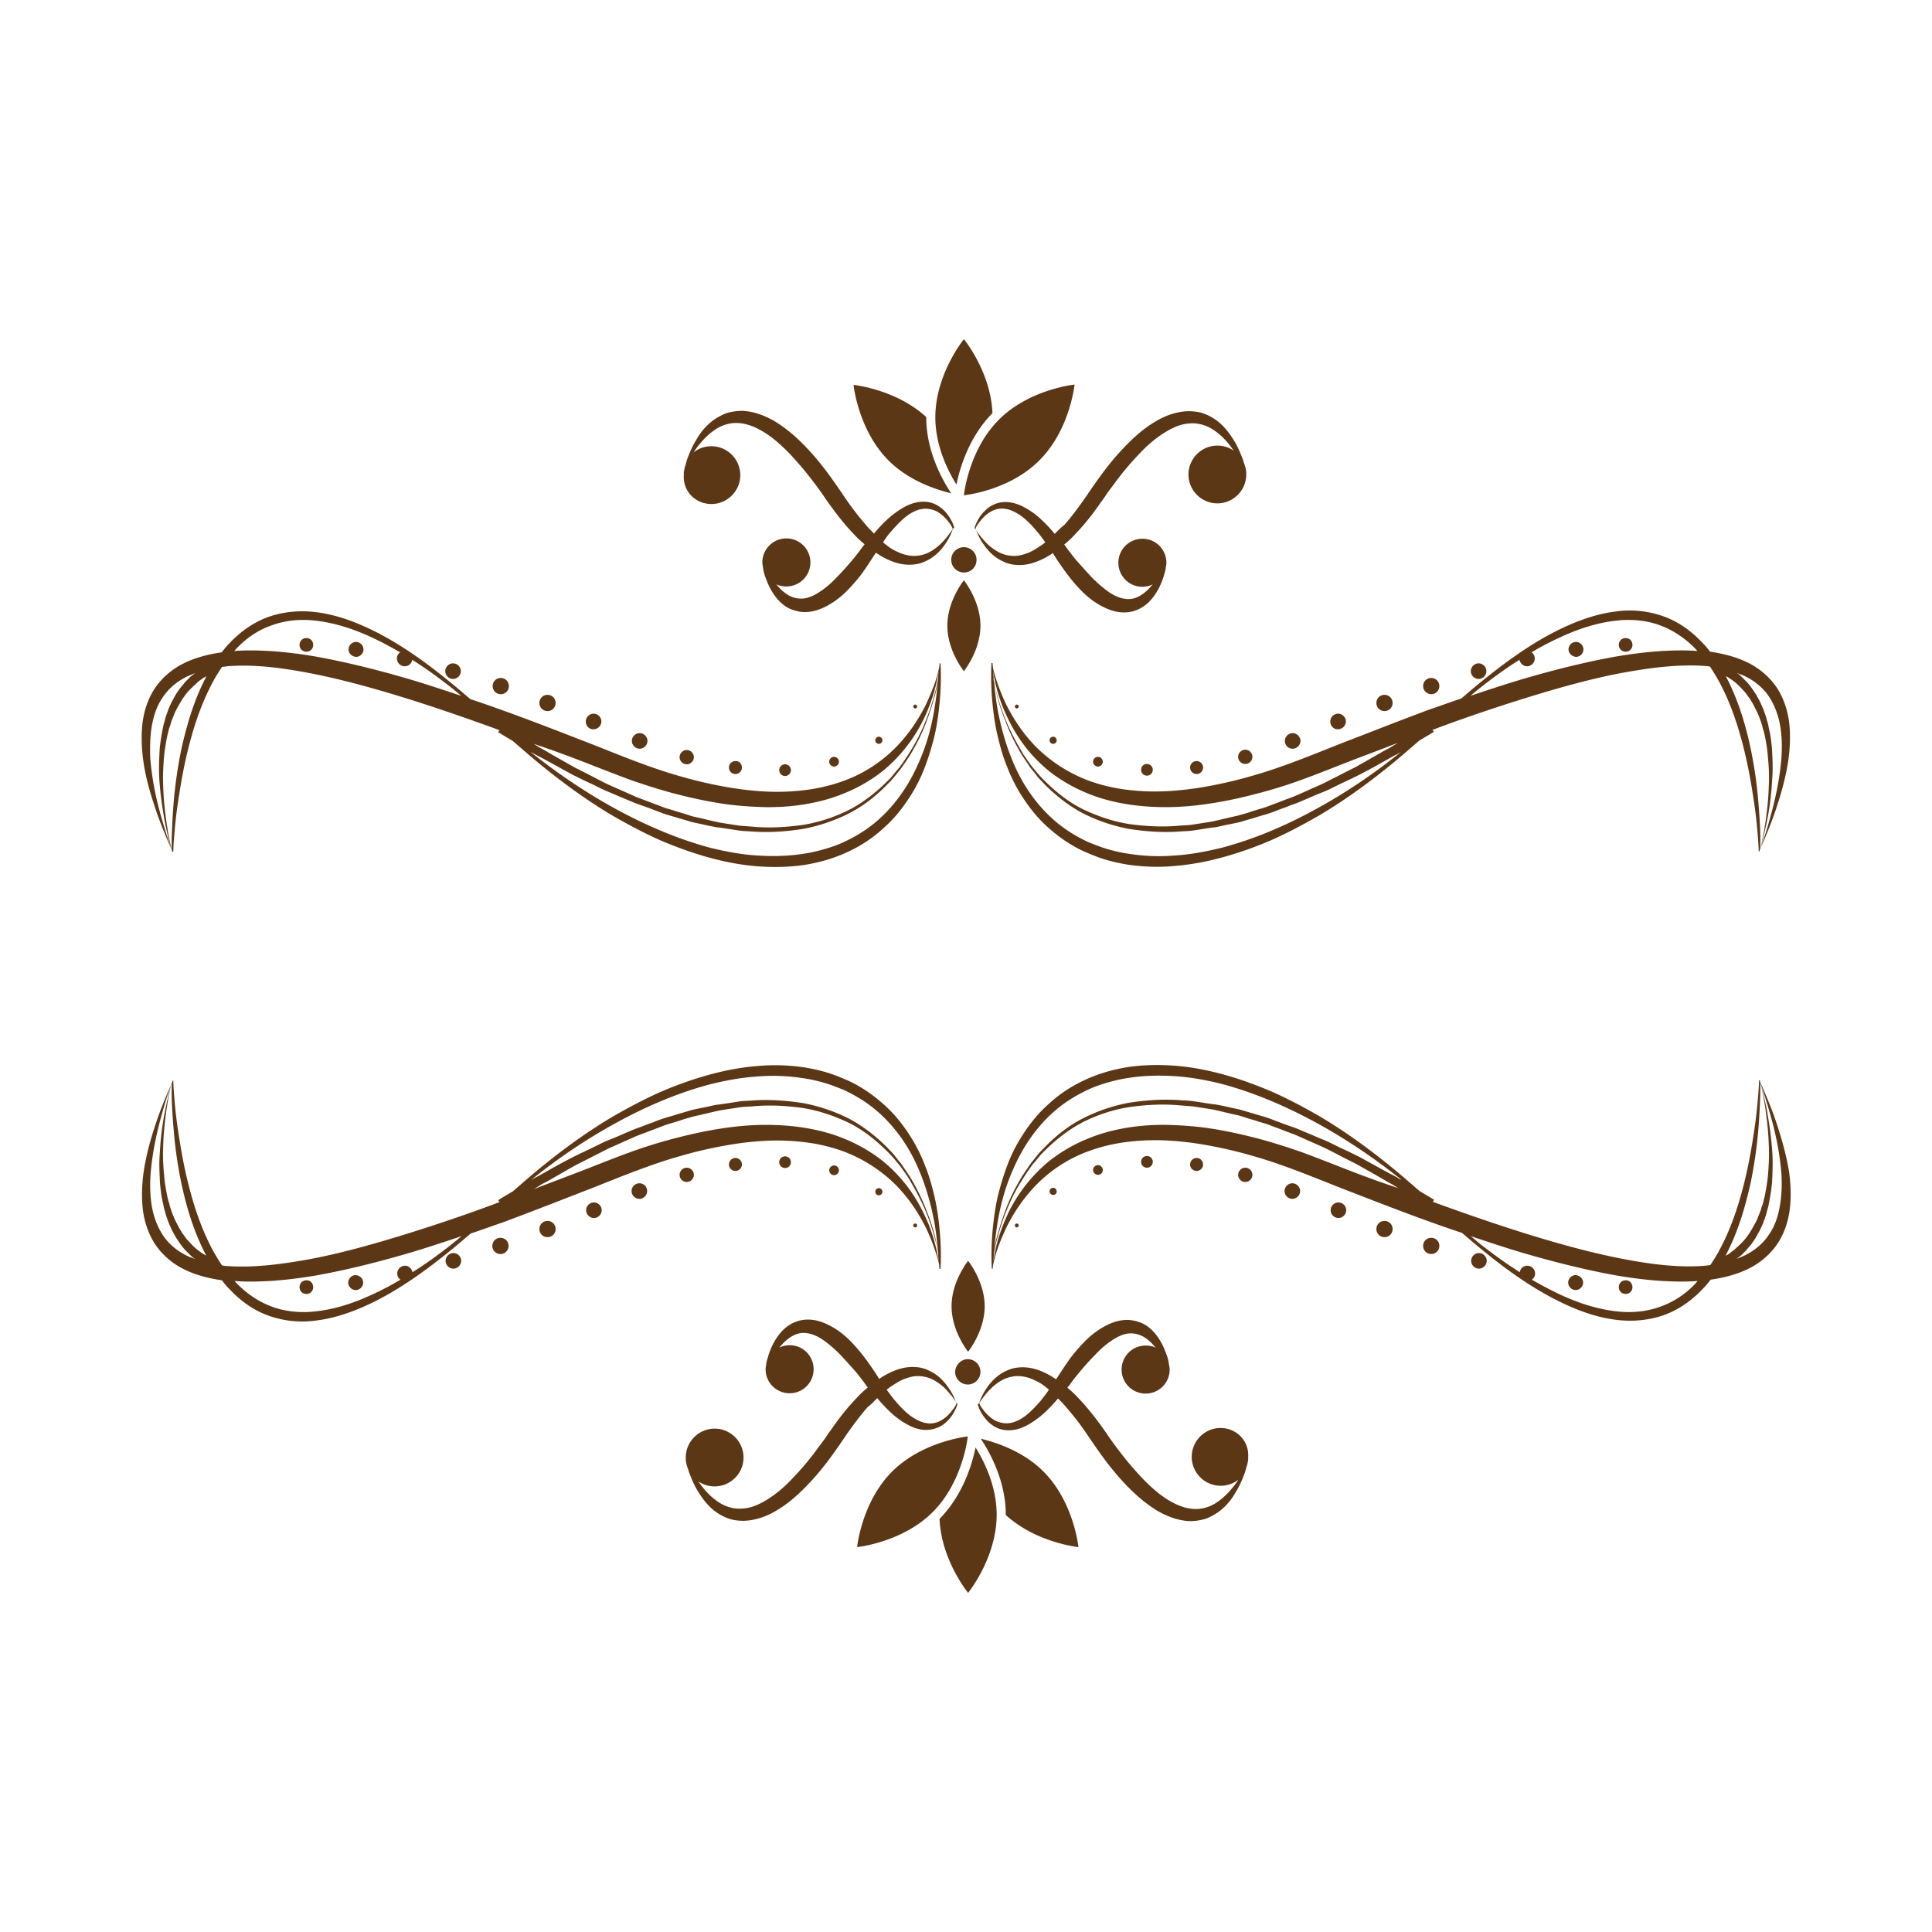 <svg id="Layer_1" xmlns="http://www.w3.org/2000/svg" viewBox="0 0 595.3 595.3"><style>.st0{fill:#5c3716}</style><path class="st0" d="M48 249.5c1.4 4.2 2.8 7.4 3.7 9.6.6 1.5 1.1 2.4 1.3 2.9v.4h.4s0-1.4.2-3.9.5-6.3 1.2-11 1.6-10.4 3.2-16.8 3.8-13.5 7.6-20.6c.8-1.5 1.8-3.1 2.8-4.6.5-.1 1.1-.1 1.6-.2 8.3-.7 17.3.5 26.4 2.3 9.1 1.8 18.5 4.4 27.9 7.3 9.4 2.9 18.9 6.2 28.3 9.6.4.2.9.3 1.3.5l-.4.6s1.6 1 4.5 2.7l4.5 3.9c8.3 7.1 17.1 13.7 26.4 19.2 4.7 2.7 9.4 5.2 14.3 7.4 4.9 2.1 9.8 3.9 14.8 5.3s10.1 2.4 15.1 2.8c5 .4 10 .3 14.8-.4 2.4-.4 4.7-.9 7-1.6 2.3-.7 4.4-1.5 6.5-2.5 4.1-1.9 7.8-4.4 10.9-7.3 3.2-2.8 5.7-6 7.8-9.2 2.1-3.2 3.7-6.4 4.9-9.6 1.2-3.2 2.1-6.2 2.8-9 .7-2.8 1.1-5.5 1.4-7.9.6-4.8.7-8.5.7-11.1 0-2.6-.1-3.9-.1-3.9h-.3s0 .4-.1 1.1c-.1.6-.3 1.4-.6 2.5-.6 2.3-1.8 5.5-3.7 9.5-2 3.9-4.8 8.4-9 12.7-4.2 4.3-9.8 8.2-16.7 10.6-3.4 1.2-7.1 2.1-11 2.6-3.9.5-8 .7-12.2.5-4.2-.2-8.5-.7-12.9-1.5s-8.8-1.8-13.3-3.1c-9-2.5-17.8-6.1-27.1-9.8-9.3-3.6-18.7-7.3-28.2-10.7-3.3-1.2-6.5-2.3-9.8-3.4-2.1-1.8-4.2-3.6-6.3-5.3-8.3-6.8-17.1-13-26.6-17.2-4.7-2.1-9.7-3.7-14.8-4.3-5-.6-10.2-.1-14.8 1.6-4.6 1.7-8.6 4.7-11.7 8-.9.9-1.6 1.8-2.4 2.8-4.1.6-8.1 1.6-11.7 3.4-3.9 1.9-7.3 5-9.4 8.5-2.1 3.5-3.1 7.4-3.4 11-.3 3.6-.1 7 .3 10.1.8 6.1 2.5 11.3 3.9 15.5zm132.7-14.4c4.6 1.8 9.2 3.6 13.8 5.3 4.7 1.6 9.3 3.1 14 4.3 4.7 1.2 9.3 2.2 13.9 2.9 4.6.7 9.2 1 13.6 1.1 8.9.1 17.5-1.4 24.7-4.5 3.6-1.5 6.9-3.4 9.8-5.5 2.9-2.1 5.3-4.5 7.4-6.9 4.1-4.8 6.7-9.7 8.3-13.9 1.7-4.2 2.4-7.6 2.8-9.9.1-.4.1-.8.2-1.2 0 .4-.1.9-.1 1.5 0 .3-.1.7-.1 1.1-.2 1.1-.5 2.6-1 4.4-.6 2.2-1.4 4.9-2.6 7.9-1.2 3-2.7 6.3-4.8 9.6-1 1.7-2.2 3.4-3.4 5.1-.7.8-1.4 1.6-2.1 2.5-.7.9-1.5 1.6-2.3 2.4-3.2 3.1-7 6.1-11.3 8.3-4.4 2.2-9.2 3.8-14.3 4.6-5.1.7-10.3 1-15.5.5l-3.9-.3-3.9-.6-1.9-.3-1-.2-.9-.2c-1.3-.3-2.5-.6-3.8-.9-1.2-.3-2.5-.5-3.7-.9-1.2-.4-2.4-.8-3.6-1.1-1.2-.4-2.4-.8-3.6-1.1-1.2-.4-2.3-.9-3.5-1.3-1.1-.4-2.3-.9-3.4-1.3s-2.2-.8-3.3-1.3c-2.2-1-4.3-1.9-6.3-2.8-2.1-.9-4-1.9-5.9-2.9-1.9-1-3.7-1.9-5.5-2.8-3.4-1.9-6.6-3.7-9.3-5.3-.7-.4-1.4-.8-2-1.1-.6-.4-1.3-.8-1.8-1.1 5.5 1.8 10.9 3.8 16.3 5.9zm-15.9-2.7c.7.4 1.3.7 2.1 1.1 2.8 1.5 6 3.3 9.5 5.2 1.8.9 3.6 1.8 5.6 2.7 1.9.9 3.9 2 6 2.8 2.1.9 4.2 1.8 6.4 2.7 1.1.5 2.2.9 3.4 1.3 1.1.4 2.3.8 3.5 1.3 1.2.4 2.3.9 3.5 1.3 1.2.4 2.4.7 3.7 1.1 1.2.4 2.5.7 3.7 1.1 1.2.4 2.5.6 3.8.9 1.3.3 2.6.6 3.8.8l1 .2 1 .1 2 .3 3.9.6c1.3.2 2.7.2 4 .3 5.3.4 10.7 0 15.8-.8 5.2-1 10.1-2.7 14.5-5s8.2-5.4 11.4-8.7c.8-.8 1.6-1.6 2.3-2.5.7-.9 1.4-1.7 2-2.5 1.2-1.8 2.4-3.4 3.4-5.2 2-3.4 3.5-6.7 4.6-9.8 1.1-3 1.9-5.7 2.5-7.9.4-1.5.7-2.8.8-3.9-.2 2.4-.6 5.6-1.2 9.3-.8 4.6-2.2 10.3-4.9 16.2-2.6 5.9-6.6 12.3-12.6 17.5-3 2.6-6.5 4.8-10.4 6.6-1.9.9-4 1.6-6.1 2.2-2.1.6-4.3 1.1-6.5 1.4-4.5.7-9.2.8-14 .5-4.8-.3-9.7-1.2-14.5-2.4-9.7-2.6-19.4-6.7-28.8-11.8-9.2-5-18.1-11-26.5-17.7.5.2.9.5 1.3.7zM72.7 200c2.9-3.1 6.5-5.7 10.7-7.2 4.2-1.6 8.8-2.1 13.5-1.6 4.7.5 9.5 1.8 14.2 3.7 4.2 1.7 8.2 3.8 12.2 6.1-.6.4-1 1.1-1 1.9 0 1.3 1.1 2.4 2.4 2.4 1.2 0 2.2-.9 2.3-2 3.7 2.3 7.3 4.9 10.8 7.6 1.5 1.1 2.9 2.3 4.3 3.5-5.4-1.8-10.8-3.6-16.2-5.2-9.6-2.8-19.2-5.2-28.6-6.9-4.7-.8-9.4-1.4-14.1-1.7-3.7-.2-7.4-.3-11 0 .2-.2.3-.4.5-.6zm-10.6 9.3c.5-.4.9-.6 1.3-.8.1-.1.2-.1.2-.1l-.3.6c-3.8 7.4-5.8 14.8-7.3 21.3-1.4 6.6-2.1 12.3-2.5 17.1-.4 4.8-.5 8.5-.6 11.1v3.3c-.3-1.3-1.1-4.6-1.7-9.1-.4-3-.8-6.4-.9-10.1-.1-1.9-.1-3.8 0-5.7.1-1.9.2-3.9.5-5.9.3-1.9.6-3.9 1.1-5.7.1-.5.2-.9.4-1.4.2-.4.3-.9.4-1.3.3-.9.7-1.7 1-2.6.3-.8.8-1.6 1.2-2.4.4-.7.9-1.5 1.3-2.2.5-.7.9-1.3 1.4-1.9.5-.6 1-1.1 1.5-1.6s1-.9 1.5-1.4c.5-.5 1-.9 1.5-1.2zm-15.4 14.9c.5-3.2 1.5-6.6 3.5-9.4 1.9-2.9 4.8-5.2 8.2-6.7.6-.2 1.2-.5 1.7-.7-.4.3-.8.7-1.3 1l-1.6 1.6c-.5.6-1 1.2-1.6 1.9-.5.7-1 1.4-1.5 2.2-.4.8-.9 1.6-1.3 2.4-.4.9-.8 1.7-1.1 2.6-.3.9-.7 1.8-.9 2.8-.1.5-.3 1-.4 1.4l-.3 1.5c-.4 2-.7 4-.9 6-.1 2-.2 4-.2 6s.1 3.9.3 5.8c.3 3.7.9 7.2 1.4 10.2.9 4.6 1.8 7.9 2.2 9.1-.2-.5-.5-1.5-1-2.9-.7-2.2-1.8-5.6-2.9-9.8-1.1-4.2-2.2-9.5-2.7-15.5-.1-3.1-.1-6.3.4-9.5zm235.3-7.1c.3 0 .6.3.6.6s-.3.6-.6.6-.6-.3-.6-.6.2-.6.6-.6zm-11.2 9.9c.6 0 1.1.5 1.1 1.1 0 .6-.5 1.1-1.1 1.1-.6 0-1.1-.5-1.1-1.1 0-.6.5-1.1 1.1-1.1zm-13.8 6.2c.8 0 1.5.7 1.5 1.5s-.7 1.5-1.5 1.5-1.5-.7-1.5-1.5.7-1.5 1.5-1.5zm-15.1 2.3c1 0 1.8.8 1.8 1.8s-.8 1.8-1.8 1.8-1.8-.8-1.8-1.8.8-1.8 1.8-1.8zm-13.3 1c0 1.1-.9 2-2 2s-2-.9-2-2 .9-2 2-2c1.1-.1 2 .8 2 2zm-19.2-3.2c0-1.2 1-2.2 2.2-2.2 1.2 0 2.2 1 2.2 2.2 0 1.2-1 2.2-2.2 2.2-1.2 0-2.2-1-2.2-2.2zm-14.7-5c0-1.3 1.1-2.4 2.4-2.4 1.3 0 2.4 1.1 2.4 2.4s-1.1 2.4-2.4 2.4c-1.3 0-2.4-1.1-2.4-2.4zm-14.2-6c0-1.3 1.1-2.4 2.4-2.4 1.3 0 2.4 1.1 2.4 2.4 0 1.3-1.1 2.4-2.4 2.4-1.3.1-2.4-1-2.4-2.4zm-14.3-5.7c0-1.4 1.1-2.5 2.5-2.5s2.5 1.1 2.5 2.5-1.1 2.5-2.5 2.5-2.5-1.1-2.5-2.5zm-14.4-5.2c0-1.4 1.1-2.5 2.5-2.5s2.5 1.1 2.5 2.5-1.1 2.5-2.5 2.5-2.5-1.1-2.5-2.5zm-14.6-4.6c0-1.3 1.1-2.4 2.4-2.4 1.3 0 2.4 1.1 2.4 2.4 0 1.3-1.1 2.4-2.4 2.4-1.3 0-2.4-1.1-2.4-2.4zm-29.8-6.7c0-1.2 1-2.3 2.3-2.3 1.2 0 2.3 1 2.3 2.3 0 1.2-1 2.3-2.3 2.3-1.3-.1-2.3-1.1-2.3-2.3zm-15.1-1.4c0-1.2.9-2.1 2.1-2.1 1.2 0 2.1.9 2.1 2.1s-.9 2.1-2.1 2.1c-1.2 0-2.1-.9-2.1-2.1zm320.1 30.7c-9.3 3.7-18.1 7.3-27.1 9.8-4.5 1.3-8.9 2.3-13.3 3.1-4.4.8-8.7 1.3-12.9 1.5-4.2.2-8.3 0-12.2-.5-3.9-.5-7.6-1.4-11-2.6-6.9-2.5-12.5-6.4-16.7-10.6-4.2-4.3-7-8.8-9-12.7-1.9-3.9-3-7.2-3.7-9.5-.3-1-.5-1.9-.6-2.5 0-.7-.1-1.1-.1-1.1h-.3s-.1 1.4-.1 3.9c0 2.6.1 6.3.7 11.1.3 2.4.7 5 1.4 7.9.7 2.8 1.5 5.9 2.8 9 1.2 3.2 2.8 6.4 4.9 9.6 2.1 3.2 4.6 6.4 7.8 9.2 3.1 2.8 6.8 5.4 10.9 7.3 2.1.9 4.2 1.8 6.5 2.5s4.6 1.2 7 1.6c4.8.7 9.7.9 14.8.4 5-.4 10.1-1.4 15.1-2.8s10-3.2 14.8-5.3c4.9-2.2 9.6-4.7 14.3-7.4 9.3-5.5 18.1-12.1 26.4-19.2l4.5-3.9c2.9-1.7 4.5-2.7 4.5-2.7l-.4-.6c.4-.2.9-.3 1.3-.5 9.4-3.5 18.9-6.7 28.3-9.6 9.4-2.9 18.7-5.5 27.9-7.3 9.1-1.7 18.1-2.9 26.4-2.3.5 0 1.1.1 1.6.2 1 1.5 1.9 3 2.8 4.6 3.8 7.1 6 14.2 7.6 20.6 1.6 6.4 2.5 12.1 3.2 16.8.7 4.7 1 8.4 1.2 11 .2 2.5.2 3.9.2 3.9h.3v-.4c.2-.5.7-1.5 1.3-2.9.9-2.2 2.3-5.4 3.7-9.6 1.4-4.2 3-9.4 3.9-15.6.4-3.1.6-6.5.3-10.1-.3-3.6-1.3-7.4-3.4-11-2.1-3.5-5.5-6.6-9.4-8.5-3.6-1.8-7.6-2.8-11.7-3.4-.7-1-1.5-1.9-2.4-2.8-3.1-3.3-7-6.3-11.7-8-4.6-1.7-9.8-2.3-14.8-1.6-5.1.6-10 2.2-14.8 4.3-9.5 4.2-18.2 10.4-26.6 17.2-2.1 1.7-4.2 3.5-6.3 5.3-3.3 1.1-6.5 2.3-9.8 3.4-9.4 3.5-18.8 7.2-28.1 10.8zm-106.3-21.1c0-.5-.1-1-.1-1.5.1.4.1.7.2 1.2.4 2.3 1.2 5.8 2.8 9.9 1.7 4.1 4.2 9.1 8.3 13.9 2.1 2.4 4.5 4.8 7.4 6.9 2.9 2.1 6.2 4 9.8 5.5 7.2 3.1 15.8 4.5 24.7 4.5 4.5 0 9-.4 13.6-1.1 4.6-.7 9.3-1.7 13.9-2.9 4.7-1.2 9.3-2.6 14-4.3 4.7-1.7 9.2-3.5 13.8-5.3 5.4-2.1 10.8-4.1 16.2-6.2-.6.4-1.2.7-1.8 1.1-.6.4-1.3.8-2 1.1-2.8 1.6-5.9 3.4-9.3 5.3-1.8.9-3.6 1.8-5.5 2.8-1.9.9-3.8 2-5.9 2.9-2.1.9-4.2 1.9-6.3 2.8-1.1.5-2.2.9-3.3 1.3-1.1.4-2.3.9-3.4 1.3s-2.3.9-3.5 1.3c-1.2.4-2.4.7-3.6 1.1-1.2.4-2.4.8-3.6 1.1-1.2.4-2.5.6-3.7.9-1.3.3-2.5.6-3.8.9l-.9.2-1 .2-1.9.3-3.9.6c-1.3.2-2.6.2-3.9.3-5.2.5-10.4.2-15.5-.5-5.1-.8-9.9-2.5-14.3-4.6-4.4-2.2-8.1-5.2-11.3-8.3-.8-.8-1.6-1.6-2.3-2.4-.7-.8-1.4-1.7-2.1-2.5-1.2-1.7-2.5-3.4-3.4-5.1-2-3.4-3.6-6.6-4.8-9.6-1.2-3-2-5.6-2.6-7.9-.5-1.8-.8-3.2-1-4.4.1-.1.1-.4 0-.8zm99.2 41.1c-9.3 5.1-19 9.2-28.8 11.8-4.9 1.2-9.7 2.1-14.5 2.4-4.8.4-9.5.2-14-.5-2.2-.3-4.4-.8-6.5-1.4-2.1-.6-4.1-1.4-6.1-2.2-3.9-1.8-7.4-4-10.4-6.6-6-5.2-10-11.5-12.6-17.5-2.6-6-4-11.6-4.9-16.2-.7-3.8-1-6.9-1.2-9.3.2 1.1.5 2.4.8 3.9.5 2.2 1.3 4.9 2.5 7.9 1.1 3 2.6 6.3 4.6 9.8 1 1.7 2.2 3.4 3.4 5.2.7.8 1.4 1.7 2 2.5.7.9 1.5 1.6 2.3 2.5 3.2 3.2 7 6.3 11.4 8.7 4.4 2.3 9.3 4 14.5 5 5.2.8 10.5 1.2 15.8.8 1.3-.1 2.7-.1 4-.3l3.9-.6 2-.3 1-.1 1-.2c1.3-.3 2.6-.6 3.8-.8 1.3-.3 2.6-.5 3.8-.9 1.2-.4 2.5-.7 3.7-1.1 1.2-.4 2.4-.7 3.7-1.1 1.2-.4 2.4-.8 3.5-1.3 1.2-.4 2.3-.8 3.5-1.3 1.1-.4 2.3-.8 3.4-1.3 2.2-.9 4.3-1.9 6.4-2.7 2.1-.8 4.1-1.9 6-2.8 1.9-.9 3.8-1.8 5.6-2.7 3.5-1.8 6.7-3.6 9.5-5.2.7-.4 1.4-.8 2.1-1.1.4-.3.9-.5 1.3-.8-8.4 6.8-17.3 12.8-26.5 17.8zM536.9 208c3.4 1.5 6.3 3.8 8.2 6.7 1.9 2.9 3 6.2 3.5 9.4.5 3.3.5 6.5.3 9.5-.5 6-1.6 11.2-2.7 15.5-1.1 4.2-2.1 7.6-2.9 9.8-.5 1.4-.8 2.4-1 2.9.4-1.2 1.3-4.6 2.2-9.1.6-2.9 1.1-6.4 1.4-10.2.1-1.9.3-3.8.3-5.8s-.1-4-.2-6c-.2-2-.4-4-.9-6l-.3-1.5c-.1-.5-.3-1-.4-1.4-.2-1-.6-1.9-.9-2.8-.3-.9-.8-1.8-1.1-2.6-.4-.8-.9-1.6-1.3-2.4-.5-.7-1-1.5-1.5-2.2-.5-.7-1-1.3-1.6-1.9l-1.6-1.6c-.4-.4-.9-.7-1.3-1 .6.3 1.2.5 1.8.7zm-5 .4c.4.2.9.5 1.3.8.5.3 1 .7 1.5 1.1.5.4 1 .9 1.5 1.4.5.5 1 1.1 1.5 1.6.5.6.9 1.3 1.4 1.9.4.7.9 1.4 1.3 2.2l1.2 2.4c.3.8.7 1.7 1 2.6.1.4.3.9.4 1.3.1.5.2.9.4 1.4.5 1.9.8 3.8 1.1 5.7.2 2 .4 3.9.5 5.9.1 1.9.1 3.9 0 5.7-.1 3.7-.5 7.2-.9 10.1-.6 4.5-1.4 7.7-1.7 9.1v-3.3c0-2.6-.2-6.3-.6-11.1-.4-4.8-1.1-10.6-2.5-17.1-1.4-6.5-3.5-13.9-7.3-21.3l-.3-.6c0 .1.1.2.2.2zm-74.5 2.5c3.5-2.7 7.1-5.3 10.8-7.6.2 1.1 1.2 2 2.3 2 1.3 0 2.4-1.1 2.4-2.4 0-.8-.4-1.5-1-1.9 4-2.4 8.1-4.4 12.2-6.1 4.7-1.9 9.4-3.2 14.2-3.7 4.7-.5 9.4 0 13.5 1.6 4.2 1.6 7.8 4.2 10.7 7.2.2.2.3.4.5.6-3.6-.3-7.3-.2-11 0-4.7.3-9.4.9-14.1 1.7-9.5 1.7-19 4.1-28.6 6.9-5.4 1.6-10.8 3.4-16.2 5.2 1.4-1.2 2.9-2.4 4.3-3.5zm-144.1 7.4c-.3 0-.6-.3-.6-.6s.3-.6.6-.6.6.3.6.6-.3.6-.6.6zm11.2 10.9c-.6 0-1.1-.5-1.1-1.1 0-.6.5-1.1 1.1-1.1.6 0 1.1.5 1.1 1.1 0 .6-.5 1.1-1.1 1.1zm13.8 7c-.8 0-1.5-.7-1.5-1.5s.7-1.5 1.5-1.5 1.5.7 1.5 1.5-.7 1.5-1.5 1.5zm15.1 2.8c-1 0-1.8-.8-1.8-1.8s.8-1.8 1.8-1.8 1.8.8 1.8 1.8-.8 1.8-1.8 1.8zm15.3-.5c-1.1 0-2-.9-2-2s.9-2 2-2 2 .9 2 2-.9 2-2 2zm15-7.5c1.2 0 2.2 1 2.2 2.2 0 1.2-1 2.2-2.2 2.2s-2.2-1-2.2-2.2c0-1.2 1-2.2 2.2-2.2zm12.2-2.7c0-1.3 1.1-2.4 2.4-2.4 1.3 0 2.4 1.1 2.4 2.4s-1.1 2.4-2.4 2.4c-1.4 0-2.4-1.1-2.4-2.4zm14-6c0-1.3 1.1-2.4 2.4-2.4 1.3 0 2.4 1.1 2.4 2.4 0 1.3-1.1 2.4-2.4 2.4-1.3.1-2.4-1-2.4-2.4zm14.2-5.7c0-1.4 1.1-2.5 2.5-2.5s2.5 1.1 2.5 2.5-1.1 2.5-2.5 2.5-2.5-1.1-2.5-2.5zm14.4-5.2c0-1.4 1.1-2.5 2.5-2.5s2.5 1.1 2.5 2.5-1.1 2.5-2.5 2.5c-1.3 0-2.5-1.1-2.5-2.5zm14.7-4.6c0-1.3 1.1-2.4 2.4-2.4 1.3 0 2.4 1.1 2.4 2.4 0 1.3-1.1 2.4-2.4 2.4-1.3 0-2.4-1.1-2.4-2.4zm30.1-6.7c0-1.2 1-2.3 2.3-2.3 1.2 0 2.3 1 2.3 2.3 0 1.2-1 2.3-2.3 2.3-1.2-.1-2.3-1.1-2.3-2.3zm15.5-1.4c0-1.2.9-2.1 2.1-2.1 1.2 0 2.1.9 2.1 2.1s-.9 2.1-2.1 2.1c-1.2 0-2.1-.9-2.1-2.1zm-206.9-5.9c0-7.7 5.1-14 5.1-14s5.1 6.3 5.1 14-5.1 14-5.1 14-5.1-6.3-5.1-14zm33.1-28.3c-1-1.2-2-2.3-3.1-3.4-1.7-1.7-3.6-3.3-5.6-4.4-2-1.2-4.2-2-6.3-2-2.1-.1-4 .7-5.4 1.7-1.3 1-2.2 2.1-2.8 3-.6 1-1 1.8-1.2 2.3l-.3.9c0 .1 0 .3.1.3h.2c.1.2.2.5.4 1 .3.8.8 1.9 1.7 3.3.9 1.3 2.1 3 4 4.4.9.7 2.1 1.3 3.3 1.8 1.3.5 2.7.7 4.2.7 3 0 6.2-1.2 9-2.9.4-.2.8-.5 1.2-.8 1 1.7 2.2 3.4 3.4 5.1 1.5 2.1 3.1 4.1 4.9 6 1.8 1.9 3.8 3.6 6.1 4.9 2.3 1.3 4.8 2.3 7.5 2.3 1.3 0 2.6-.2 3.8-.7 1.2-.4 2.2-1.1 3-1.7 1.7-1.4 2.8-3 3.6-4.4.8-1.4 1.3-2.7 1.7-3.8.3-1.1.6-1.9.7-2.5.1-.3.1-.6.1-.7.1-.5.2-1 .2-1.5 0-4.1-3.3-7.4-7.4-7.4-4.1 0-7.4 3.3-7.4 7.4 0 4.1 3.3 7.4 7.4 7.4 1.2 0 2.2-.3 3.2-.7-.2.2-.3.4-.5.5-.9 1.1-2.1 2.2-3.5 3-1.4.8-3 1.2-4.6.9-1.6-.2-3.4-1-5.1-2.2-1.7-1.2-3.4-2.7-5-4.3-1.6-1.7-3.2-3.5-4.8-5.3-.8-.9-1.5-1.9-2.3-2.9l-1.1-1.5c-.1-.2-.2-.3-.4-.5 1.1-.9 2.2-1.9 3.2-3 2.4-2.5 4.7-5.2 6.8-8.2.6-.7 1-1.5 1.6-2.2.5-.7 1-1.4 1.5-2.2 1-1.4 2.1-2.8 3.1-4.2 2.1-2.8 4.4-5.5 6.7-7.9 2.3-2.5 4.8-4.7 7.4-6.4 2.6-1.7 5.3-3 8-3.2 2.6-.3 5.2.4 7.3 1.7 2.1 1.3 3.8 3 5.1 4.6.6.7 1.1 1.5 1.6 2.1-1.4-1-3.2-1.6-5.1-1.6-4.9 0-8.9 4-8.9 8.9s4 8.9 8.9 8.9 8.9-4 8.9-8.9v-.7c-.1-1.1-.4-2.1-.8-3.1-.1-.5-.3-1-.5-1.5-.6-1.5-1.3-3.3-2.5-5.2-1.2-1.9-2.7-4.1-5-5.9-1.2-.9-2.5-1.7-4.1-2.3-1.5-.6-3.3-.8-5-.8-3.5.1-7 1.3-10.1 3.2-3.1 1.8-5.9 4.2-8.5 6.8-2.6 2.6-5 5.4-7.2 8.3-2.2 2.9-4.3 6-6.2 8.8-2 2.8-4 5.5-6.1 7.9-1.3 1-2.1 1.9-3 2.8zm-4.1 3.5c-1.2.8-2.3 1.5-3.5 2.1-1.2.5-2.4.9-3.6 1.1-2.3.3-4.6-.2-6.3-1.2-1.8-1-3.2-2.2-4.2-3.4-1-1.1-1.8-2.1-2.2-2.8-.3-.4-.5-.7-.6-.9l.1-.1s.1-.3.4-.8c.3-.5.8-1.2 1.5-2s1.6-1.7 2.9-2.4c1.2-.7 2.8-1.1 4.4-.8 1.6.2 3.3 1.1 4.9 2.2 1.6 1.2 3.1 2.7 4.6 4.5 1 1.1 1.9 2.4 2.8 3.6l-1.2.9zm-101.7-12.7c4.9 0 8.9-4 8.9-8.9s-4-8.9-8.9-8.9c-2.1 0-4 .7-5.5 1.9.6-.9 1.2-1.8 2-2.7 1.3-1.6 3-3.3 5.1-4.6 2.1-1.3 4.6-2 7.3-1.7 2.7.3 5.4 1.5 8 3.2 2.6 1.7 5.1 4 7.4 6.4 2.3 2.5 4.6 5.1 6.7 7.9 1.1 1.4 2.1 2.8 3.1 4.2.5.7 1 1.5 1.5 2.2.5.7 1 1.4 1.6 2.2 2.1 2.9 4.4 5.7 6.8 8.2 1 1.1 2.1 2.1 3.2 3-.1.2-.2.3-.4.5l-1.1 1.5c-.7 1-1.5 1.9-2.3 2.9-1.6 1.9-3.2 3.7-4.8 5.3-1.6 1.7-3.3 3.2-5 4.3-1.7 1.2-3.5 2-5.1 2.2-1.7.2-3.2-.2-4.6-.9-1.4-.8-2.6-1.9-3.5-3-.2-.2-.3-.4-.5-.5 1 .5 2.1.7 3.2.7 4.1 0 7.4-3.3 7.4-7.4 0-4.1-3.3-7.4-7.4-7.4s-7.4 3.3-7.4 7.4c0 .5.1 1 .2 1.5 0 .2.1.4.1.7.1.6.3 1.5.7 2.5.4 1.1.9 2.4 1.7 3.8.8 1.4 1.9 3 3.6 4.4.8.7 1.9 1.3 3 1.7 1.2.4 2.5.7 3.8.7 2.7 0 5.3-1 7.5-2.3 2.3-1.3 4.3-3 6.1-4.9 1.8-1.9 3.5-3.9 4.9-6 1.2-1.7 2.3-3.5 3.4-5.1.4.3.8.5 1.2.8 2.8 1.7 5.9 2.9 9 2.9 1.5 0 3-.2 4.2-.7 1.3-.5 2.4-1.1 3.3-1.8 1.9-1.4 3.1-3 4-4.4.9-1.4 1.4-2.5 1.7-3.3.2-.5.3-.8.4-1h.1c.1 0 .2-.2.2-.3l-.3-.9c-.2-.6-.6-1.3-1.2-2.3-.6-.9-1.5-2.1-2.8-3-1.3-1-3.2-1.8-5.4-1.7-2.1 0-4.3.8-6.3 2s-3.9 2.7-5.6 4.4c-1.1 1.1-2.1 2.2-3.1 3.4-.9-.9-1.8-1.8-2.6-2.8-2.1-2.4-4.2-5.1-6.1-7.9-1.9-2.8-4-5.9-6.2-8.8-2.2-2.9-4.6-5.7-7.2-8.3-2.6-2.6-5.4-4.9-8.5-6.8-3.1-1.8-6.6-3.1-10.1-3.2-1.7 0-3.5.3-5 .8-1.5.6-2.9 1.4-4.1 2.3-2.3 1.8-3.9 3.9-5 5.9-1.2 1.9-1.9 3.7-2.5 5.2-.4 1-.6 1.9-.8 2.6-.2.5-.3 1-.4 1.6-.1.4-.1.6-.1.6v-.1.9c-.3 5 3.6 8.9 8.5 8.9zm55.6 8.2c1.5-1.7 3-3.3 4.6-4.5 1.6-1.2 3.3-2 4.9-2.2 1.6-.2 3.2.2 4.4.8 1.2.7 2.2 1.6 2.9 2.4.7.8 1.2 1.5 1.5 2 .3.5.4.8.4.8l.1.1c-.1.2-.3.5-.6.9-.5.7-1.2 1.7-2.2 2.8-1 1.1-2.4 2.4-4.2 3.4-1.8 1-4 1.5-6.3 1.2-1.2-.2-2.4-.5-3.6-1.1-1.2-.5-2.4-1.2-3.5-2.1-.4-.3-.8-.6-1.1-.9.8-1.3 1.7-2.5 2.7-3.6zm-1-21.6c-9.4-9.4-10.8-23.3-10.8-23.3s13 1.3 22.4 9.9v.1c0 10.4 4.9 19.2 7.7 23.4-4.9-1.2-13.1-3.9-19.3-10.1zm20.9 7.4c-2.6-4.2-6.5-11.9-6.5-20.7 0-13.3 8.8-24.1 8.8-24.1s8.3 10.1 8.8 22.8c-7.3 7.4-10.1 17.1-11.1 22zm2.3 3.3s1.4-13.9 10.8-23.3 23.3-10.8 23.3-10.8-1.4 13.9-10.8 23.3c-9.4 9.5-23.3 10.8-23.3 10.8zm0 23.8c-2.1 0-3.9-1.7-3.9-3.9 0-2.1 1.7-3.9 3.9-3.9 2.1 0 3.9 1.7 3.9 3.9s-1.7 3.9-3.9 3.9zm250.3 169.4c-1.4-4.2-2.8-7.4-3.7-9.6-.6-1.5-1.1-2.4-1.3-2.9v-.4h-.3s0 1.4-.2 3.9-.5 6.3-1.2 11-1.6 10.4-3.2 16.8-3.8 13.5-7.6 20.6c-.8 1.5-1.8 3.1-2.8 4.6-.5.1-1.1.1-1.6.2-8.3.7-17.3-.5-26.4-2.3-9.1-1.8-18.5-4.4-27.9-7.3-9.4-2.9-18.9-6.2-28.3-9.6-.4-.2-.9-.3-1.3-.5l.4-.6s-1.6-1-4.5-2.7l-4.5-3.9c-8.3-7.1-17.1-13.7-26.4-19.2-4.7-2.7-9.4-5.2-14.3-7.4-4.9-2.1-9.8-3.9-14.8-5.3s-10.1-2.4-15.1-2.8c-5-.4-10-.3-14.8.4-2.4.4-4.7.9-7 1.6-2.3.7-4.4 1.5-6.5 2.5-4.1 1.9-7.8 4.4-10.9 7.3-3.2 2.8-5.7 6-7.8 9.2-2.1 3.2-3.7 6.4-4.9 9.6a82.5 82.5 0 0 0-2.8 9c-.7 2.8-1.1 5.5-1.4 7.9-.6 4.8-.7 8.5-.7 11.1 0 2.6.1 3.9.1 3.9h.3s0-.4.1-1.1c.1-.6.3-1.4.6-2.5.6-2.3 1.8-5.5 3.7-9.5 2-3.9 4.8-8.4 9-12.7 4.2-4.3 9.8-8.2 16.7-10.6 3.4-1.2 7.1-2.1 11-2.6 3.9-.5 8-.7 12.2-.5 4.2.2 8.5.7 12.9 1.5s8.8 1.8 13.3 3.1c9 2.5 17.8 6.1 27.1 9.8 9.3 3.6 18.7 7.3 28.2 10.7 3.3 1.2 6.5 2.3 9.8 3.4 2.1 1.8 4.2 3.6 6.3 5.3 8.3 6.8 17.1 13 26.6 17.2 4.7 2.1 9.7 3.7 14.8 4.3 5 .6 10.2.1 14.8-1.6 4.6-1.7 8.6-4.7 11.7-8 .9-.9 1.6-1.8 2.4-2.8 4.1-.6 8.1-1.6 11.7-3.4 3.9-1.9 7.3-5 9.4-8.5 2.1-3.5 3.1-7.4 3.4-11 .3-3.6.1-7-.3-10.1-1-6.1-2.6-11.3-4-15.5zm-132.7 14.4c-4.6-1.8-9.2-3.6-13.8-5.3-4.7-1.6-9.3-3.1-14-4.3-4.7-1.2-9.3-2.2-13.9-2.9-4.6-.7-9.2-1-13.6-1.1-8.9-.1-17.5 1.4-24.7 4.5-3.6 1.5-6.9 3.4-9.8 5.5-2.9 2.1-5.3 4.5-7.4 6.9-4.1 4.8-6.7 9.7-8.3 13.9-1.7 4.2-2.4 7.6-2.8 9.9-.1.4-.1.8-.2 1.2 0-.4.1-.9.1-1.5 0-.3.1-.7.1-1.1.2-1.1.5-2.6 1-4.4.6-2.2 1.4-4.9 2.6-7.9 1.2-3 2.7-6.3 4.8-9.6 1-1.7 2.2-3.4 3.4-5.1.7-.8 1.4-1.6 2.1-2.5.7-.9 1.5-1.6 2.3-2.4 3.2-3.1 7-6.1 11.3-8.3 4.4-2.2 9.2-3.8 14.3-4.6 5.1-.7 10.3-1 15.5-.5l3.9.3 3.9.6 1.9.3 1 .2.9.2c1.3.3 2.5.6 3.8.9 1.2.3 2.5.5 3.7.9 1.2.4 2.4.8 3.6 1.1 1.2.4 2.4.8 3.6 1.1 1.2.4 2.3.9 3.5 1.3 1.1.4 2.3.9 3.4 1.3s2.2.8 3.3 1.3c2.2 1 4.3 1.9 6.3 2.8 2.1.9 4 1.9 5.9 2.9 1.9 1 3.7 1.9 5.5 2.8 3.4 1.9 6.6 3.7 9.3 5.3.7.4 1.4.8 2 1.1.6.4 1.3.8 1.8 1.1-5.5-1.8-10.9-3.8-16.3-5.9zm15.9 2.6c-.7-.4-1.3-.7-2.1-1.1-2.8-1.5-6-3.3-9.5-5.2-1.8-.9-3.6-1.8-5.6-2.7-1.9-.9-3.9-2-6-2.8-2.1-.9-4.2-1.8-6.4-2.7-1.1-.5-2.2-.9-3.4-1.3-1.1-.4-2.3-.8-3.5-1.3-1.2-.4-2.3-.9-3.5-1.3-1.2-.4-2.4-.7-3.7-1.1-1.2-.4-2.5-.7-3.7-1.1-1.2-.4-2.5-.6-3.8-.9-1.3-.3-2.6-.6-3.8-.8l-1-.2-1-.1-2-.3-3.9-.6c-1.3-.2-2.7-.2-4-.3-5.3-.4-10.7 0-15.8.8-5.2 1-10.1 2.7-14.5 5s-8.2 5.4-11.4 8.7c-.8.8-1.6 1.6-2.3 2.5-.7.9-1.4 1.7-2 2.5-1.2 1.8-2.4 3.4-3.4 5.2-2 3.4-3.5 6.7-4.6 9.8-1.1 3-1.9 5.7-2.5 7.9-.4 1.5-.7 2.8-.8 3.9.2-2.4.6-5.6 1.2-9.3.8-4.6 2.2-10.3 4.9-16.2 2.6-5.9 6.6-12.3 12.6-17.5 3-2.6 6.5-4.8 10.4-6.6 1.9-.9 4-1.6 6.1-2.2 2.1-.6 4.3-1.1 6.5-1.4 4.5-.7 9.2-.8 14-.5 4.8.3 9.7 1.2 14.5 2.4 9.7 2.6 19.4 6.7 28.8 11.8 9.2 5 18.1 11 26.5 17.7-.5-.1-.9-.4-1.3-.7zm92.1 32.5c-2.9 3.1-6.5 5.7-10.7 7.2-4.2 1.6-8.8 2.1-13.5 1.6-4.7-.5-9.5-1.8-14.2-3.7-4.2-1.7-8.2-3.8-12.2-6.1.6-.4 1-1.1 1-1.9 0-1.3-1.1-2.4-2.4-2.4-1.2 0-2.2.9-2.3 2-3.7-2.3-7.3-4.9-10.8-7.6-1.5-1.1-2.9-2.3-4.3-3.5 5.4 1.8 10.8 3.6 16.2 5.2 9.6 2.8 19.2 5.2 28.6 6.9 4.7.8 9.4 1.4 14.1 1.7 3.7.2 7.4.3 11 0-.2.2-.4.4-.5.6zm10.6-9.3c-.5.4-.9.6-1.3.8-.1.1-.2.1-.2.1l.3-.6c3.8-7.4 5.8-14.8 7.3-21.3 1.4-6.6 2.1-12.3 2.5-17.1.4-4.8.5-8.5.6-11.1v-3.3c.3 1.3 1.1 4.6 1.7 9.1.4 3 .8 6.4.9 10.1.1 1.9.1 3.8 0 5.7-.1 1.9-.2 3.9-.5 5.9-.3 1.9-.6 3.9-1.1 5.7-.1.5-.2.9-.4 1.4-.2.4-.3.9-.4 1.3-.3.9-.7 1.7-1 2.6-.3.8-.8 1.6-1.2 2.4-.4.7-.9 1.5-1.3 2.2-.5.7-.9 1.3-1.4 1.9-.5.6-1 1.1-1.5 1.6s-1 .9-1.5 1.4c-.5.5-1.1.8-1.5 1.2zm15.3-14.9c-.5 3.2-1.5 6.6-3.5 9.4-1.9 2.9-4.8 5.2-8.2 6.7-.6.2-1.2.5-1.7.7.4-.3.8-.7 1.3-1l1.6-1.6c.5-.6 1-1.2 1.6-1.9.5-.7 1-1.4 1.5-2.2.4-.8.9-1.6 1.3-2.4.4-.9.8-1.7 1.1-2.6.3-.9.7-1.8.9-2.8.1-.5.3-1 .4-1.4l.3-1.5c.4-2 .7-4 .9-6 .1-2 .2-4 .2-6s-.1-3.9-.3-5.8c-.3-3.7-.9-7.2-1.4-10.2-.9-4.6-1.8-7.9-2.2-9.1.2.5.5 1.5 1 2.9.7 2.2 1.8 5.6 2.9 9.8 1.1 4.2 2.2 9.5 2.7 15.5.2 3 .1 6.3-.4 9.5zm-235.2 7.1c-.3 0-.6-.3-.6-.6s.3-.6.6-.6.6.3.6.6-.3.6-.6.6zm11.2-10c-.6 0-1.1-.5-1.1-1.1 0-.6.5-1.1 1.1-1.1.6 0 1.1.5 1.1 1.1 0 .7-.5 1.1-1.1 1.1zm13.8-6.2c-.8 0-1.5-.7-1.5-1.5s.7-1.5 1.5-1.5 1.5.7 1.5 1.5c0 .9-.7 1.5-1.5 1.5zm15.1-2.2c-1 0-1.8-.8-1.8-1.8s.8-1.8 1.8-1.8 1.8.8 1.8 1.8-.8 1.8-1.8 1.8zm13.3-1c0-1.1.9-2 2-2s2 .9 2 2-.9 2-2 2-2-.9-2-2zm19.2 3.2c0 1.2-1 2.2-2.2 2.2s-2.2-1-2.2-2.2c0-1.2 1-2.2 2.2-2.2s2.2 1 2.2 2.2zm14.7 5c0 1.3-1.1 2.4-2.4 2.4-1.3 0-2.4-1.1-2.4-2.4s1.1-2.4 2.4-2.4c1.3 0 2.4 1.1 2.4 2.4zm14.2 5.9c0 1.3-1.1 2.4-2.4 2.4-1.3 0-2.4-1.1-2.4-2.4s1.1-2.4 2.4-2.4c1.3 0 2.4 1.1 2.4 2.4zm14.3 5.8c0 1.4-1.1 2.5-2.5 2.5s-2.5-1.1-2.5-2.5 1.1-2.5 2.5-2.5 2.5 1.1 2.5 2.5zm14.4 5.2c0 1.4-1.1 2.5-2.5 2.5s-2.5-1.1-2.5-2.5 1.1-2.5 2.5-2.5 2.5 1.1 2.5 2.5zm14.6 4.6c0 1.3-1.1 2.4-2.4 2.4-1.3 0-2.4-1.1-2.4-2.4 0-1.3 1.1-2.4 2.4-2.4 1.3 0 2.4 1.1 2.4 2.4zm29.7 6.7c0 1.2-1 2.3-2.3 2.3-1.2 0-2.3-1-2.3-2.3 0-1.2 1-2.3 2.3-2.3 1.3.1 2.3 1.1 2.3 2.3zm15.2 1.4c0 1.2-.9 2.1-2.1 2.1-1.2 0-2.1-.9-2.1-2.1 0-1.2.9-2.1 2.1-2.1 1.1-.1 2.1.9 2.1 2.1zm-320.1-30.7c9.3-3.7 18.1-7.3 27.1-9.8 4.5-1.3 8.9-2.3 13.3-3.1 4.4-.8 8.7-1.3 12.9-1.5 4.2-.2 8.3 0 12.2.5 3.9.5 7.6 1.4 11 2.6 6.9 2.5 12.5 6.4 16.7 10.6 4.2 4.3 7 8.8 9 12.7 1.9 3.9 3 7.2 3.7 9.5.3 1 .5 1.9.6 2.5 0 .7.1 1.1.1 1.1h.3s.1-1.4.1-3.9c0-2.6-.1-6.3-.7-11.1-.3-2.4-.7-5-1.4-7.9-.7-2.8-1.5-5.9-2.8-9-1.2-3.2-2.8-6.4-4.9-9.6-2.1-3.2-4.6-6.4-7.8-9.2-3.1-2.8-6.8-5.4-10.9-7.3-2.1-.9-4.2-1.8-6.5-2.5s-4.6-1.2-7-1.6c-4.8-.7-9.7-.9-14.8-.4-5 .4-10.1 1.4-15.1 2.8s-10 3.2-14.8 5.3c-4.9 2.2-9.6 4.7-14.3 7.4-9.3 5.5-18.1 12.1-26.4 19.2l-4.5 3.9c-2.9 1.7-4.5 2.7-4.5 2.7l.4.6c-.4.2-.9.3-1.3.5-9.4 3.5-18.9 6.7-28.3 9.6-9.4 2.9-18.7 5.5-27.9 7.3-9.1 1.7-18.1 2.9-26.4 2.3-.5 0-1.1-.1-1.6-.2-1-1.5-1.9-3-2.8-4.6-3.8-7.1-6-14.2-7.6-20.6-1.6-6.4-2.5-12.1-3.2-16.8-.7-4.7-1-8.4-1.2-11-.2-2.5-.2-3.9-.2-3.9h-.3v.4c-.2.5-.7 1.5-1.3 2.9-.9 2.2-2.3 5.4-3.7 9.6-1.4 4.2-3 9.4-3.9 15.6-.4 3.1-.6 6.5-.3 10.1.3 3.6 1.3 7.4 3.4 11 2.1 3.5 5.5 6.6 9.4 8.5 3.6 1.8 7.6 2.8 11.7 3.4.7 1 1.5 1.9 2.4 2.8 3.1 3.3 7 6.3 11.7 8 4.6 1.7 9.8 2.3 14.8 1.6 5.1-.6 10-2.2 14.8-4.3 9.5-4.2 18.2-10.4 26.6-17.2 2.1-1.7 4.2-3.5 6.3-5.3 3.3-1.1 6.5-2.3 9.8-3.4 9.4-3.5 18.8-7.2 28.1-10.8zM289.1 387c0 .5.1 1 .1 1.5-.1-.4-.1-.7-.2-1.2-.4-2.3-1.2-5.8-2.8-9.9-1.7-4.1-4.2-9.1-8.3-13.9-2.1-2.4-4.5-4.8-7.4-6.9-2.9-2.1-6.2-4-9.8-5.5-7.2-3.1-15.8-4.5-24.7-4.5-4.5 0-9 .4-13.6 1.1-4.6.7-9.3 1.7-13.9 2.9-4.7 1.2-9.3 2.6-14 4.3-4.7 1.7-9.2 3.5-13.8 5.3-5.4 2.1-10.8 4.1-16.2 6.2.6-.4 1.2-.7 1.8-1.1.6-.4 1.3-.8 2-1.1 2.8-1.6 5.9-3.4 9.3-5.3 1.8-.9 3.6-1.8 5.5-2.8 1.9-.9 3.8-2 5.9-2.9 2.1-.9 4.2-1.9 6.3-2.8 1.1-.5 2.2-.9 3.3-1.3 1.1-.4 2.3-.9 3.4-1.3s2.3-.9 3.5-1.3c1.2-.4 2.4-.7 3.6-1.1 1.2-.4 2.4-.8 3.6-1.1 1.2-.4 2.5-.6 3.7-.9 1.3-.3 2.5-.6 3.8-.9l.9-.2 1-.2 1.9-.3 3.9-.6c1.3-.2 2.6-.2 3.9-.3 5.2-.5 10.4-.2 15.5.5 5.1.8 9.9 2.5 14.3 4.6 4.4 2.2 8.1 5.2 11.3 8.3.8.8 1.6 1.6 2.3 2.4.7.8 1.4 1.7 2.1 2.5 1.2 1.7 2.5 3.4 3.4 5.1 2 3.4 3.6 6.6 4.8 9.6 1.2 3 2 5.6 2.6 7.9.5 1.8.8 3.2 1 4.4v.8zM190 345.9c9.3-5.1 19-9.2 28.8-11.8 4.9-1.2 9.7-2.1 14.5-2.4 4.8-.4 9.5-.2 14 .5 2.2.3 4.4.8 6.5 1.4 2.1.6 4.1 1.4 6.1 2.2 3.9 1.8 7.4 4 10.4 6.6 6 5.2 10 11.5 12.6 17.5 2.6 6 4 11.6 4.9 16.2.7 3.8 1 6.9 1.2 9.3-.2-1.1-.5-2.4-.8-3.9-.5-2.2-1.3-4.9-2.5-7.9-1.1-3-2.6-6.3-4.6-9.8-1-1.7-2.2-3.4-3.4-5.2-.7-.8-1.4-1.7-2-2.5-.7-.9-1.5-1.6-2.3-2.5-3.2-3.2-7-6.3-11.4-8.7-4.4-2.3-9.3-4-14.5-5-5.2-.8-10.5-1.2-15.8-.8-1.3.1-2.7.1-4 .3l-3.9.6-2 .3-1 .1-1 .2c-1.3.3-2.6.6-3.8.8-1.3.3-2.6.5-3.8.9-1.2.4-2.5.7-3.7 1.1-1.2.4-2.4.7-3.7 1.1-1.2.4-2.4.8-3.5 1.3-1.2.4-2.3.8-3.5 1.3-1.1.4-2.3.8-3.4 1.3-2.2.9-4.3 1.9-6.4 2.7-2.1.8-4.1 1.9-6 2.8-1.9.9-3.8 1.8-5.6 2.7-3.5 1.8-6.7 3.6-9.5 5.2-.7.4-1.4.8-2.1 1.1-.4.3-.9.5-1.3.8 8.4-6.8 17.3-12.8 26.5-17.8zM58.4 387.3c-3.4-1.5-6.3-3.8-8.2-6.7-1.9-2.9-3-6.2-3.5-9.4-.5-3.3-.5-6.5-.3-9.5.5-6 1.6-11.2 2.7-15.5 1.1-4.2 2.1-7.6 2.9-9.8.5-1.4.8-2.4 1-2.9-.4 1.2-1.3 4.6-2.2 9.1-.6 2.9-1.1 6.4-1.4 10.2-.1 1.9-.3 3.8-.3 5.8s.1 4 .2 6c.2 2 .4 4 .9 6l.3 1.5c.1.5.3 1 .4 1.4.2 1 .6 1.9.9 2.8.3.9.8 1.8 1.1 2.6.4.8.9 1.6 1.3 2.4.5.7 1 1.5 1.5 2.2.5.7 1 1.3 1.6 1.9l1.6 1.6c.4.4.9.7 1.3 1-.6-.3-1.2-.5-1.8-.7zm5-.5c-.4-.2-.9-.5-1.3-.8-.5-.3-1-.7-1.5-1.1-.5-.4-1-.9-1.5-1.4-.5-.5-1-1.1-1.5-1.6-.5-.6-.9-1.3-1.4-1.9-.4-.7-.9-1.4-1.3-2.2l-1.2-2.4c-.3-.8-.7-1.7-1-2.6-.1-.4-.3-.9-.4-1.3-.1-.5-.2-.9-.4-1.4-.5-1.9-.8-3.8-1.1-5.7-.2-2-.4-3.9-.5-5.9-.1-1.9-.1-3.9 0-5.7.1-3.7.5-7.2.9-10.1.6-4.5 1.4-7.7 1.7-9.1v3.3c0 2.6.2 6.3.6 11.1.4 4.8 1.1 10.6 2.5 17.1 1.4 6.5 3.5 13.9 7.3 21.3l.3.6c0-.1-.1-.1-.2-.2zm74.5-2.4c-3.5 2.7-7.1 5.3-10.8 7.6-.2-1.1-1.2-2-2.3-2-1.3 0-2.4 1.1-2.4 2.4 0 .8.4 1.5 1 1.9-4 2.4-8.1 4.4-12.2 6.1-4.7 1.9-9.4 3.2-14.2 3.7-4.7.5-9.4 0-13.5-1.6-4.2-1.6-7.8-4.2-10.7-7.2-.2-.2-.3-.4-.5-.6 3.6.3 7.3.2 11 0 4.7-.3 9.4-.9 14.1-1.7 9.5-1.7 19-4.1 28.6-6.9 5.4-1.6 10.8-3.4 16.2-5.2-1.4 1.2-2.9 2.4-4.3 3.5zM282 377c.3 0 .6.3.6.6s-.3.6-.6.6-.6-.3-.6-.6.2-.6.6-.6zm-11.2-10.9c.6 0 1.1.5 1.1 1.1 0 .6-.5 1.1-1.1 1.1-.6 0-1.1-.5-1.1-1.1 0-.6.5-1.1 1.1-1.1zm-13.8-7c.8 0 1.5.7 1.5 1.5s-.7 1.5-1.5 1.5-1.5-.7-1.5-1.5.7-1.5 1.5-1.5zm-15.1-2.8c1 0 1.8.8 1.8 1.8s-.8 1.8-1.8 1.8-1.8-.8-1.8-1.8.8-1.8 1.8-1.8zm-15.3.5c1.1 0 2 .9 2 2s-.9 2-2 2-2-.9-2-2 .9-2 2-2zm-15 7.4c-1.2 0-2.2-1-2.2-2.2 0-1.2 1-2.2 2.2-2.2 1.2 0 2.2 1 2.2 2.2 0 1.2-1 2.2-2.2 2.2zm-12.2 2.8c0 1.3-1.1 2.4-2.4 2.4-1.3 0-2.4-1.1-2.4-2.4s1.1-2.4 2.4-2.4c1.4 0 2.4 1.1 2.4 2.4zm-14 5.9c0 1.3-1.1 2.4-2.4 2.4-1.3 0-2.4-1.1-2.4-2.4s1.1-2.4 2.4-2.4c1.3 0 2.4 1.1 2.4 2.4zm-14.2 5.8c0 1.4-1.1 2.5-2.5 2.5s-2.5-1.1-2.5-2.5 1.1-2.5 2.5-2.5 2.5 1.1 2.5 2.5zm-14.5 5.2c0 1.4-1.1 2.5-2.5 2.5s-2.5-1.1-2.5-2.5 1.1-2.5 2.5-2.5 2.5 1.1 2.5 2.5zm-14.6 4.6c0 1.3-1.1 2.4-2.4 2.4-1.3 0-2.4-1.1-2.4-2.4 0-1.3 1.1-2.4 2.4-2.4 1.3 0 2.4 1.1 2.4 2.4zm-30.2 6.7c0 1.2-1 2.3-2.3 2.3-1.2 0-2.3-1-2.3-2.3 0-1.2 1-2.3 2.3-2.3 1.3.1 2.3 1.1 2.3 2.3zm-15.4 1.4c0 1.2-.9 2.1-2.1 2.1-1.2 0-2.1-.9-2.1-2.1 0-1.2.9-2.1 2.1-2.1 1.2-.1 2.1.9 2.1 2.1zm206.9 5.9c0 7.7-5.1 14-5.1 14s-5.1-6.3-5.1-14 5.1-14 5.1-14 5.1 6.3 5.1 14zm-33.1 28.3c1 1.2 2 2.3 3.1 3.4 1.7 1.7 3.6 3.3 5.6 4.4 2 1.2 4.2 2 6.3 2 2.1 0 4-.7 5.4-1.7 1.3-1 2.2-2.1 2.8-3 .6-1 1-1.8 1.2-2.3l.3-.9c0-.1 0-.3-.1-.3h-.2c-.1-.2-.2-.5-.4-1-.3-.8-.8-1.9-1.7-3.3-.9-1.3-2.1-3-4-4.4-.9-.7-2.1-1.3-3.3-1.8-1.3-.5-2.7-.7-4.2-.7-3 0-6.2 1.2-9 2.9-.4.2-.8.5-1.2.8-1-1.7-2.2-3.4-3.4-5.1-1.5-2.1-3.1-4.1-4.9-6-1.8-1.9-3.8-3.6-6.1-4.9-2.3-1.3-4.8-2.3-7.5-2.3-1.3 0-2.6.2-3.8.7-1.2.4-2.2 1.1-3 1.7-1.7 1.4-2.8 3-3.6 4.4-.8 1.4-1.3 2.7-1.7 3.8-.3 1.1-.6 1.9-.7 2.5-.1.3-.1.6-.1.7-.1.5-.2 1-.2 1.5 0 4.1 3.3 7.4 7.4 7.4 4.1 0 7.4-3.3 7.4-7.4 0-4.1-3.3-7.4-7.4-7.4-1.2 0-2.2.3-3.2.7.2-.2.3-.4.5-.5.9-1.1 2.1-2.2 3.5-3 1.4-.8 3-1.2 4.6-.9 1.6.2 3.4 1 5.1 2.2 1.7 1.2 3.4 2.7 5 4.3 1.6 1.7 3.2 3.5 4.8 5.3.8.9 1.5 1.9 2.3 2.9l1.1 1.5c.1.2.2.3.4.5-1.1.9-2.2 1.9-3.2 3-2.4 2.5-4.7 5.2-6.8 8.2-.6.7-1 1.5-1.6 2.2-.5.7-1 1.4-1.5 2.2-1 1.4-2.1 2.8-3.1 4.2-2.1 2.8-4.4 5.5-6.7 7.9-2.3 2.5-4.8 4.7-7.4 6.4-2.6 1.7-5.3 3-8 3.2-2.6.3-5.2-.4-7.3-1.7-2.1-1.3-3.8-3-5.1-4.6-.6-.7-1.1-1.5-1.6-2.1 1.4 1 3.2 1.6 5.1 1.6 4.9 0 8.9-4 8.9-8.9s-4-8.9-8.9-8.9-8.9 4-8.9 8.9v.7c.1 1.1.4 2.1.8 3.1.1.5.3 1 .5 1.5.6 1.5 1.3 3.3 2.5 5.2 1.2 1.9 2.7 4.1 5 5.9 1.2.9 2.5 1.7 4.1 2.3 1.5.6 3.3.8 5 .8 3.5-.1 7-1.3 10.1-3.2 3.1-1.8 5.9-4.2 8.5-6.8 2.6-2.6 5-5.4 7.2-8.3 2.2-2.9 4.3-6 6.2-8.8 2-2.8 4-5.5 6.1-7.9 1.3-1 2.1-1.9 3-2.8zm4.1-3.5c1.2-.8 2.3-1.5 3.5-2.1 1.2-.5 2.4-.9 3.6-1.1 2.3-.3 4.6.2 6.3 1.2 1.8 1 3.2 2.2 4.2 3.4 1 1.1 1.8 2.1 2.2 2.8.3.4.5.7.6.9l-.1.1s-.1.3-.4.8c-.3.5-.8 1.2-1.5 2s-1.6 1.7-2.9 2.4c-1.2.7-2.8 1.1-4.4.8-1.6-.2-3.3-1.1-4.9-2.2-1.6-1.2-3.1-2.7-4.6-4.5-1-1.1-1.9-2.4-2.8-3.6l1.2-.9zM376.1 440c-4.9 0-8.9 4-8.9 8.9s4 8.9 8.9 8.9c2.1 0 4-.7 5.5-1.9-.6.9-1.2 1.8-2 2.7-1.3 1.6-3 3.3-5.1 4.6-2.1 1.3-4.6 2-7.3 1.7-2.7-.3-5.4-1.5-8-3.2-2.6-1.7-5.1-4-7.4-6.4-2.3-2.5-4.6-5.1-6.7-7.9-1.1-1.4-2.1-2.8-3.1-4.2-.5-.7-1-1.5-1.5-2.2-.5-.7-1-1.4-1.6-2.2-2.1-2.9-4.4-5.7-6.8-8.2-1-1.1-2.1-2.1-3.2-3 .1-.2.2-.3.4-.5l1.1-1.5c.7-1 1.5-1.9 2.3-2.9 1.6-1.9 3.2-3.7 4.8-5.3 1.6-1.7 3.3-3.2 5-4.3 1.7-1.2 3.5-2 5.1-2.2 1.7-.2 3.2.2 4.6.9 1.4.8 2.6 1.9 3.5 3 .2.2.3.4.5.5-1-.5-2.1-.7-3.2-.7-4.1 0-7.4 3.3-7.4 7.4 0 4.1 3.3 7.4 7.4 7.4 4.1 0 7.4-3.3 7.4-7.4 0-.5-.1-1-.2-1.5 0-.2-.1-.4-.1-.7-.1-.6-.3-1.5-.7-2.5-.4-1.1-.9-2.4-1.7-3.8-.8-1.4-1.9-3-3.6-4.4-.8-.7-1.9-1.3-3-1.7-1.2-.4-2.5-.7-3.8-.7-2.7 0-5.3 1-7.5 2.3-2.3 1.3-4.3 3-6.1 4.9-1.8 1.9-3.5 3.9-4.9 6-1.2 1.7-2.3 3.5-3.4 5.1-.4-.3-.8-.5-1.2-.8-2.8-1.7-5.9-2.9-9-2.9-1.5 0-3 .2-4.2.7-1.3.5-2.4 1.1-3.3 1.8-1.9 1.4-3.1 3-4 4.4-.9 1.4-1.4 2.5-1.7 3.3-.2.5-.3.8-.4 1h-.1c-.1 0-.2.2-.2.3l.3.9c.2.6.6 1.4 1.2 2.3.6.9 1.5 2.1 2.8 3 1.3 1 3.2 1.8 5.4 1.7 2.1 0 4.3-.8 6.3-2s3.9-2.7 5.6-4.4c1.1-1.1 2.1-2.2 3.1-3.4.9.9 1.8 1.8 2.6 2.8 2.1 2.4 4.2 5.1 6.1 7.9 1.9 2.8 4 5.9 6.2 8.8 2.2 2.9 4.6 5.7 7.2 8.3 2.6 2.6 5.4 4.9 8.5 6.8 3.1 1.8 6.6 3.1 10.1 3.2 1.7 0 3.5-.3 5-.8 1.5-.6 2.9-1.4 4.1-2.3 2.3-1.8 3.9-3.9 5-5.9 1.2-1.9 1.9-3.7 2.5-5.2.4-1 .6-1.9.8-2.6.2-.5.3-1 .4-1.6.1-.4.1-.6.1-.6v-.8c.3-5-3.7-8.9-8.5-8.9zm-55.6-8.2c-1.5 1.7-3 3.3-4.6 4.5-1.6 1.2-3.3 2-4.9 2.2-1.6.2-3.2-.2-4.4-.8-1.2-.7-2.2-1.6-2.9-2.4-.7-.8-1.2-1.5-1.5-2-.3-.5-.4-.8-.4-.8l-.1-.1c.1-.2.3-.5.6-.9.5-.7 1.2-1.7 2.2-2.8 1-1.1 2.4-2.4 4.2-3.4 1.8-1 4-1.5 6.3-1.2 1.2.2 2.4.5 3.6 1.1 1.2.5 2.4 1.2 3.5 2.1.4.3.8.6 1.1.9-.8 1.2-1.8 2.5-2.7 3.6zm1 21.6c9.4 9.4 10.8 23.3 10.8 23.3s-13-1.3-22.4-9.9v-.1c0-10.4-4.9-19.2-7.7-23.4 4.9 1.2 13.1 3.9 19.3 10.1zm-20.9-7.4c2.6 4.2 6.5 11.9 6.5 20.7 0 13.3-8.8 24.1-8.8 24.1s-8.3-10.1-8.8-22.8c7.3-7.4 10.1-17.1 11.1-22zm-2.4-3.4s-1.4 13.9-10.8 23.3-23.3 10.8-23.3 10.8 1.4-13.9 10.8-23.3c9.5-9.4 23.3-10.8 23.3-10.8zm0-23.8c2.1 0 3.9 1.7 3.9 3.9 0 2.1-1.7 3.9-3.9 3.9-2.1 0-3.9-1.7-3.9-3.9.1-2.1 1.8-3.9 3.9-3.9z"/></svg>